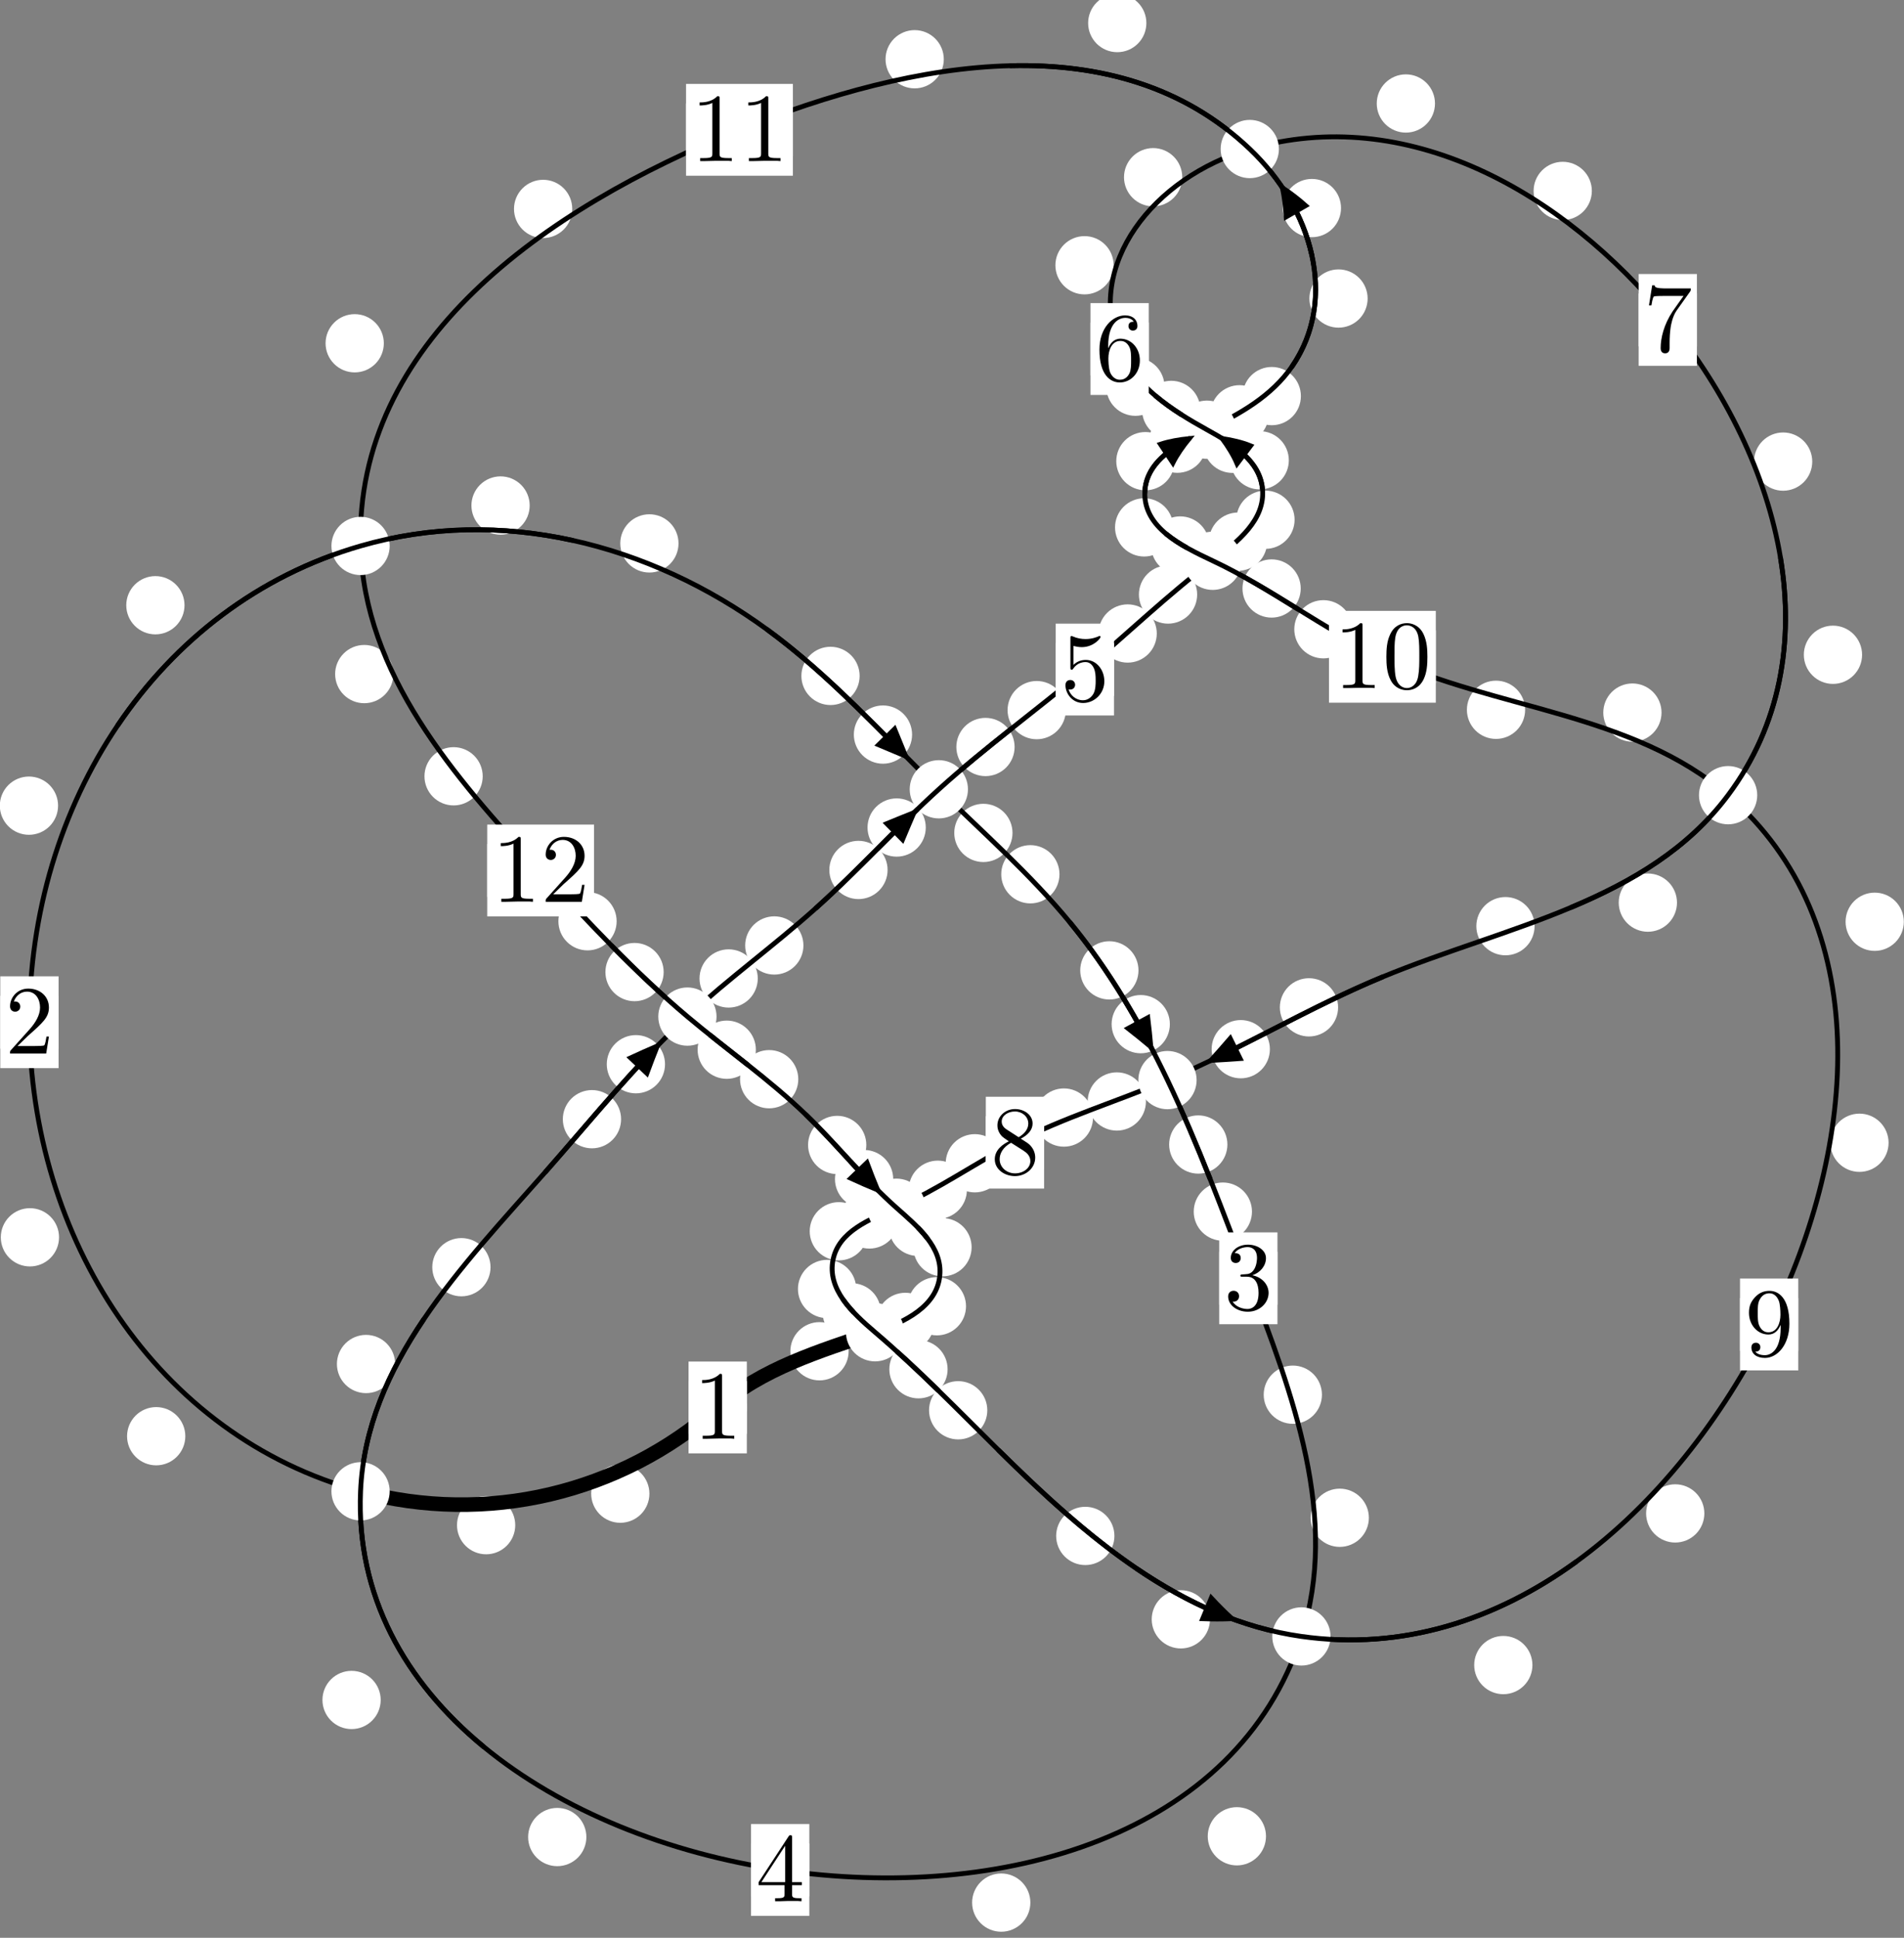 <?xml version="1.0"?>
<!-- Created by MetaPost 1.999 on 2021.07.05:2354 -->
<svg version="1.1" xmlns="http://www.w3.org/2000/svg" xmlns:xlink="http://www.w3.org/1999/xlink" width="195.388" height="198.806" viewBox="0 0 195.388 198.806">
<rect x="0" y="0" width="195.388" height="198.806" fill="#808080" stroke="none"/>
<!-- Original BoundingBox: -37.017593 -45.183533 158.370407 153.622162 -->
  <defs>
    <g transform="scale(0.01,0.01)" id="GLYPHcmr10_48">
      <path style="fill-rule: evenodd;" d="M460 -320C460 -400,455 -480,420 -554C374 -650,292 -666,250 -666C190 -666,117 -640,76 -547C44 -478,39 -400,39 -320C39 -245,43 -155,84 -79C127 2,200 22,249 22C303 22,379 1,423 -94C455 -163,460 -241,460 -320M249 -0C210 -0,151 -25,133 -121C122 -181,122 -273,122 -332C122 -396,122 -462,130 -516C149 -635,224 -644,249 -644C282 -644,348 -626,367 -527C377 -471,377 -395,377 -332C377 -257,377 -189,366 -125C351 -30,294 -0,249 -0"></path>
    </g>
    <g transform="scale(0.01,0.01)" id="GLYPHcmr10_49">
      <path style="fill-rule: evenodd;" d="M294 -640C294 -664,294 -666,271 -666C209 -602,121 -602,89 -602L89 -571C109 -571,168 -571,220 -597L220 -79C220 -43,217 -31,127 -31L95 -31L95 -0L257 -0L130 -3L217 -3L257 -3L297 -3L384 -3L419 -0L419 -31L387 -31C297 -31,294 -42,294 -79"></path>
    </g>
    <g transform="scale(0.01,0.01)" id="GLYPHcmr10_50">
      <path style="fill-rule: evenodd;" d="M127 -77L233 -180C389 -318,449 -372,449 -472C449 -586,359 -666,237 -666C124 -666,50 -574,50 -485C50 -429,100 -429,103 -429C120 -429,155 -441,155 -482C155 -508,137 -534,102 -534C94 -534,92 -534,89 -533C112 -598,166 -635,224 -635C315 -635,358 -554,358 -472C358 -392,308 -313,253 -251L61 -37C50 -26,50 -24,50 -0L421 -0L449 -174L424 -174C419 -144,412 -100,402 -85C395 -77,329 -77,307 -77"></path>
    </g>
    <g transform="scale(0.01,0.01)" id="GLYPHcmr10_51">
      <path style="fill-rule: evenodd;" d="M290 -352C372 -379,430 -449,430 -528C430 -610,342 -666,246 -666C145 -666,69 -606,69 -530C69 -497,91 -478,120 -478C151 -478,171 -500,171 -529C171 -579,124 -579,109 -579C140 -628,206 -641,242 -641C283 -641,338 -619,338 -529C338 -517,336 -459,310 -415C280 -367,246 -364,221 -363C213 -362,189 -360,182 -360C174 -359,167 -358,167 -348C167 -337,174 -337,191 -337L235 -337C317 -337,354 -269,354 -171C354 -35,285 -6,241 -6C198 -6,123 -23,88 -82C123 -77,154 -99,154 -137C154 -173,127 -193,98 -193C74 -193,42 -179,42 -135C42 -44,135 22,244 22C366 22,457 -69,457 -171C457 -253,394 -331,290 -352"></path>
    </g>
    <g transform="scale(0.01,0.01)" id="GLYPHcmr10_52">
      <path style="fill-rule: evenodd;" d="M294 -165L294 -78C294 -42,292 -31,218 -31L197 -31L197 -0L332 -0L238 -3L290 -3L332 -3L374 -3L427 -3L468 -0L468 -31L447 -31C373 -31,371 -42,371 -78L371 -165L471 -165L471 -196L371 -196L371 -651C371 -671,371 -677,355 -677C346 -677,343 -677,335 -665L28 -196L28 -165M300 -196L56 -196L300 -569"></path>
    </g>
    <g transform="scale(0.01,0.01)" id="GLYPHcmr10_53">
      <path style="fill-rule: evenodd;" d="M449 -201C449 -320,367 -420,259 -420C211 -420,168 -404,132 -369L132 -564C152 -558,185 -551,217 -551C340 -551,410 -642,410 -655C410 -661,407 -666,400 -666C399 -666,397 -666,392 -663C372 -654,323 -634,256 -634C216 -634,170 -641,123 -662C115 -665,113 -665,111 -665C101 -665,101 -657,101 -641L101 -345C101 -327,101 -319,115 -319C122 -319,124 -322,128 -328C139 -344,176 -398,257 -398C309 -398,334 -352,342 -334C358 -297,360 -258,360 -208C360 -173,360 -113,336 -71C312 -32,275 -6,229 -6C156 -6,99 -59,82 -118C85 -117,88 -116,99 -116C132 -116,149 -141,149 -165C149 -189,132 -214,99 -214C85 -214,50 -207,50 -161C50 -75,119 22,231 22C347 22,449 -74,449 -201"></path>
    </g>
    <g transform="scale(0.01,0.01)" id="GLYPHcmr10_54">
      <path style="fill-rule: evenodd;" d="M132 -328L132 -352C132 -605,256 -641,307 -641C331 -641,373 -635,395 -601C380 -601,340 -601,340 -556C340 -525,364 -510,386 -510C402 -510,432 -519,432 -558C432 -618,388 -666,305 -666C177 -666,42 -537,42 -316C42 -49,158 22,251 22C362 22,457 -72,457 -204C457 -331,368 -427,257 -427C189 -427,152 -376,132 -328M251 -6C188 -6,158 -66,152 -81C134 -128,134 -208,134 -226C134 -304,166 -404,256 -404C272 -404,318 -404,349 -342C367 -305,367 -254,367 -205C367 -157,367 -107,350 -71C320 -11,274 -6,251 -6"></path>
    </g>
    <g transform="scale(0.01,0.01)" id="GLYPHcmr10_55">
      <path style="fill-rule: evenodd;" d="M476 -609C485 -621,485 -623,485 -644L242 -644C120 -644,118 -657,114 -676L89 -676L56 -470L81 -470C84 -486,93 -549,106 -561C113 -567,191 -567,204 -567L411 -567C400 -551,321 -442,299 -409C209 -274,176 -135,176 -33C176 -23,176 22,222 22C268 22,268 -23,268 -33L268 -84C268 -139,271 -194,279 -248C283 -271,297 -357,341 -419"></path>
    </g>
    <g transform="scale(0.01,0.01)" id="GLYPHcmr10_56">
      <path style="fill-rule: evenodd;" d="M163 -457C117 -487,113 -521,113 -538C113 -599,178 -641,249 -641C322 -641,386 -589,386 -517C386 -460,347 -412,287 -377M309 -362C381 -399,430 -451,430 -517C430 -609,341 -666,250 -666C150 -666,69 -592,69 -499C69 -481,71 -436,113 -389C124 -377,161 -352,186 -335C128 -306,42 -250,42 -151C42 -45,144 22,249 22C362 22,457 -61,457 -168C457 -204,446 -249,408 -291C389 -312,373 -322,309 -362M209 -320L332 -242C360 -223,407 -193,407 -132C407 -58,332 -6,250 -6C164 -6,92 -68,92 -151C92 -209,124 -273,209 -320"></path>
    </g>
    <g transform="scale(0.01,0.01)" id="GLYPHcmr10_57">
      <path style="fill-rule: evenodd;" d="M367 -318L367 -286C367 -52,263 -6,205 -6C188 -6,134 -8,107 -42C151 -42,159 -71,159 -88C159 -119,135 -134,113 -134C97 -134,67 -125,67 -86C67 -19,121 22,206 22C335 22,457 -114,457 -329C457 -598,342 -666,253 -666C198 -666,149 -648,106 -603C65 -558,42 -516,42 -441C42 -316,130 -218,242 -218C303 -218,344 -260,367 -318M243 -241C227 -241,181 -241,150 -304C132 -341,132 -391,132 -440C132 -494,132 -541,153 -578C180 -628,218 -641,253 -641C299 -641,332 -607,349 -562C361 -530,365 -467,365 -421C365 -338,331 -241,243 -241"></path>
    </g>
  </defs>
  <path d="M66.643 153.242C66.643 152.449,66.328 151.689,65.768 151.128C65.207 150.568,64.447 150.253,63.655 150.253C62.862 150.253,62.102 150.568,61.541 151.128C60.981 151.689,60.666 152.449,60.666 153.242C60.666 154.034,60.981 154.794,61.541 155.355C62.102 155.915,62.862 156.23,63.655 156.23C64.447 156.23,65.207 155.915,65.768 155.355C66.328 154.794,66.643 154.034,66.643 153.242Z" style="fill: rgb(100%,100%,100%);stroke: none;"></path>
  <path d="M76.638 144.397C76.638 143.605,76.323 142.844,75.762 142.284C75.202 141.723,74.442 141.408,73.649 141.408C72.856 141.408,72.096 141.723,71.536 142.284C70.975 142.844,70.66 143.605,70.66 144.397C70.66 145.19,70.975 145.95,71.536 146.511C72.096 147.071,72.856 147.386,73.649 147.386C74.442 147.386,75.202 147.071,75.762 146.511C76.323 145.95,76.638 145.19,76.638 144.397Z" style="fill: rgb(100%,100%,100%);stroke: none;"></path>
  <path d="M19.017 147.347C19.017 146.554,18.702 145.794,18.141 145.233C17.581 144.673,16.821 144.358,16.028 144.358C15.235 144.358,14.475 144.673,13.915 145.233C13.354 145.794,13.039 146.554,13.039 147.347C13.039 148.139,13.354 148.899,13.915 149.46C14.475 150.02,15.235 150.335,16.028 150.335C16.821 150.335,17.581 150.02,18.141 149.46C18.702 148.899,19.017 148.139,19.017 147.347Z" style="fill: rgb(100%,100%,100%);stroke: none;"></path>
  <path d="M52.874 156.474C52.874 155.681,52.56 154.921,51.999 154.36C51.439 153.8,50.678 153.485,49.886 153.485C49.093 153.485,48.333 153.8,47.772 154.36C47.212 154.921,46.897 155.681,46.897 156.474C46.897 157.266,47.212 158.026,47.772 158.587C48.333 159.147,49.093 159.462,49.886 159.462C50.678 159.462,51.439 159.147,51.999 158.587C52.56 158.026,52.874 157.266,52.874 156.474Z" style="fill: rgb(100%,100%,100%);stroke: none;"></path>
  <path d="M5.96 82.656C5.96 81.864,5.645 81.104,5.084 80.543C4.524 79.983,3.764 79.668,2.971 79.668C2.178 79.668,1.418 79.983,0.858 80.543C0.297 81.104,-0.018 81.864,-0.018 82.656C-0.018 83.449,0.297 84.209,0.858 84.77C1.418 85.33,2.178 85.645,2.971 85.645C3.764 85.645,4.524 85.33,5.084 84.77C5.645 84.209,5.96 83.449,5.96 82.656Z" style="fill: rgb(100%,100%,100%);stroke: none;"></path>
  <path d="M6.059 126.941C6.059 126.148,5.744 125.388,5.184 124.828C4.623 124.267,3.863 123.952,3.071 123.952C2.278 123.952,1.518 124.267,0.957 124.828C0.397 125.388,0.082 126.148,0.082 126.941C0.082 127.734,0.397 128.494,0.957 129.054C1.518 129.615,2.278 129.93,3.071 129.93C3.863 129.93,4.623 129.615,5.184 129.054C5.744 128.494,6.059 127.734,6.059 126.941Z" style="fill: rgb(100%,100%,100%);stroke: none;"></path>
  <path d="M54.356 51.861C54.356 51.068,54.041 50.308,53.48 49.748C52.92 49.187,52.16 48.872,51.367 48.872C50.574 48.872,49.814 49.187,49.254 49.748C48.693 50.308,48.378 51.068,48.378 51.861C48.378 52.654,48.693 53.414,49.254 53.974C49.814 54.535,50.574 54.85,51.367 54.85C52.16 54.85,52.92 54.535,53.48 53.974C54.041 53.414,54.356 52.654,54.356 51.861Z" style="fill: rgb(100%,100%,100%);stroke: none;"></path>
  <path d="M18.935 62.094C18.935 61.301,18.62 60.541,18.059 59.981C17.499 59.42,16.739 59.105,15.946 59.105C15.153 59.105,14.393 59.42,13.833 59.981C13.272 60.541,12.957 61.301,12.957 62.094C12.957 62.887,13.272 63.647,13.833 64.207C14.393 64.768,15.153 65.083,15.946 65.083C16.739 65.083,17.499 64.768,18.059 64.207C18.62 63.647,18.935 62.887,18.935 62.094Z" style="fill: rgb(100%,100%,100%);stroke: none;"></path>
  <path d="M88.215 69.344C88.215 68.551,87.9 67.791,87.34 67.231C86.779 66.67,86.019 66.355,85.226 66.355C84.434 66.355,83.673 66.67,83.113 67.231C82.553 67.791,82.238 68.551,82.238 69.344C82.238 70.137,82.553 70.897,83.113 71.457C83.673 72.018,84.434 72.333,85.226 72.333C86.019 72.333,86.779 72.018,87.34 71.457C87.9 70.897,88.215 70.137,88.215 69.344Z" style="fill: rgb(100%,100%,100%);stroke: none;"></path>
  <path d="M69.629 55.75C69.629 54.957,69.315 54.197,68.754 53.637C68.194 53.076,67.433 52.761,66.641 52.761C65.848 52.761,65.088 53.076,64.527 53.637C63.967 54.197,63.652 54.957,63.652 55.75C63.652 56.543,63.967 57.303,64.527 57.863C65.088 58.424,65.848 58.739,66.641 58.739C67.433 58.739,68.194 58.424,68.754 57.863C69.315 57.303,69.629 56.543,69.629 55.75Z" style="fill: rgb(100%,100%,100%);stroke: none;"></path>
  <path d="M103.903 85.452C103.903 84.66,103.588 83.899,103.028 83.339C102.467 82.778,101.707 82.464,100.914 82.464C100.122 82.464,99.361 82.778,98.801 83.339C98.241 83.899,97.926 84.66,97.926 85.452C97.926 86.245,98.241 87.005,98.801 87.566C99.361 88.126,100.122 88.441,100.914 88.441C101.707 88.441,102.467 88.126,103.028 87.566C103.588 87.005,103.903 86.245,103.903 85.452Z" style="fill: rgb(100%,100%,100%);stroke: none;"></path>
  <path d="M93.598 75.363C93.598 74.571,93.283 73.81,92.723 73.25C92.162 72.689,91.402 72.375,90.609 72.375C89.817 72.375,89.057 72.689,88.496 73.25C87.936 73.81,87.621 74.571,87.621 75.363C87.621 76.156,87.936 76.916,88.496 77.477C89.057 78.037,89.817 78.352,90.609 78.352C91.402 78.352,92.162 78.037,92.723 77.477C93.283 76.916,93.598 76.156,93.598 75.363Z" style="fill: rgb(100%,100%,100%);stroke: none;"></path>
  <path d="M116.831 99.555C116.831 98.762,116.516 98.002,115.955 97.442C115.395 96.881,114.635 96.566,113.842 96.566C113.049 96.566,112.289 96.881,111.729 97.442C111.168 98.002,110.853 98.762,110.853 99.555C110.853 100.348,111.168 101.108,111.729 101.668C112.289 102.229,113.049 102.544,113.842 102.544C114.635 102.544,115.395 102.229,115.955 101.668C116.516 101.108,116.831 100.348,116.831 99.555Z" style="fill: rgb(100%,100%,100%);stroke: none;"></path>
  <path d="M108.724 89.695C108.724 88.902,108.41 88.142,107.849 87.582C107.289 87.021,106.528 86.706,105.736 86.706C104.943 86.706,104.183 87.021,103.622 87.582C103.062 88.142,102.747 88.902,102.747 89.695C102.747 90.488,103.062 91.248,103.622 91.808C104.183 92.369,104.943 92.684,105.736 92.684C106.528 92.684,107.289 92.369,107.849 91.808C108.41 91.248,108.724 90.488,108.724 89.695Z" style="fill: rgb(100%,100%,100%);stroke: none;"></path>
  <path d="M125.955 117.42C125.955 116.627,125.64 115.867,125.079 115.307C124.519 114.746,123.759 114.431,122.966 114.431C122.173 114.431,121.413 114.746,120.853 115.307C120.292 115.867,119.977 116.627,119.977 117.42C119.977 118.213,120.292 118.973,120.853 119.533C121.413 120.094,122.173 120.409,122.966 120.409C123.759 120.409,124.519 120.094,125.079 119.533C125.64 118.973,125.955 118.213,125.955 117.42Z" style="fill: rgb(100%,100%,100%);stroke: none;"></path>
  <path d="M120.051 105.072C120.051 104.28,119.736 103.519,119.176 102.959C118.616 102.399,117.855 102.084,117.063 102.084C116.27 102.084,115.51 102.399,114.949 102.959C114.389 103.519,114.074 104.28,114.074 105.072C114.074 105.865,114.389 106.625,114.949 107.186C115.51 107.746,116.27 108.061,117.063 108.061C117.855 108.061,118.616 107.746,119.176 107.186C119.736 106.625,120.051 105.865,120.051 105.072Z" style="fill: rgb(100%,100%,100%);stroke: none;"></path>
  <path d="M135.658 143.087C135.658 142.295,135.343 141.535,134.783 140.974C134.222 140.414,133.462 140.099,132.669 140.099C131.877 140.099,131.117 140.414,130.556 140.974C129.996 141.535,129.681 142.295,129.681 143.087C129.681 143.88,129.996 144.64,130.556 145.201C131.117 145.761,131.877 146.076,132.669 146.076C133.462 146.076,134.222 145.761,134.783 145.201C135.343 144.64,135.658 143.88,135.658 143.087Z" style="fill: rgb(100%,100%,100%);stroke: none;"></path>
  <path d="M128.477 124.305C128.477 123.512,128.162 122.752,127.602 122.191C127.041 121.631,126.281 121.316,125.489 121.316C124.696 121.316,123.936 121.631,123.375 122.191C122.815 122.752,122.5 123.512,122.5 124.305C122.5 125.097,122.815 125.857,123.375 126.418C123.936 126.978,124.696 127.293,125.489 127.293C126.281 127.293,127.041 126.978,127.602 126.418C128.162 125.857,128.477 125.097,128.477 124.305Z" style="fill: rgb(100%,100%,100%);stroke: none;"></path>
  <path d="M129.916 188.391C129.916 187.599,129.601 186.838,129.04 186.278C128.48 185.717,127.72 185.403,126.927 185.403C126.134 185.403,125.374 185.717,124.814 186.278C124.253 186.838,123.938 187.599,123.938 188.391C123.938 189.184,124.253 189.944,124.814 190.505C125.374 191.065,126.134 191.38,126.927 191.38C127.72 191.38,128.48 191.065,129.04 190.505C129.601 189.944,129.916 189.184,129.916 188.391Z" style="fill: rgb(100%,100%,100%);stroke: none;"></path>
  <path d="M140.473 155.715C140.473 154.922,140.158 154.162,139.597 153.601C139.037 153.041,138.277 152.726,137.484 152.726C136.691 152.726,135.931 153.041,135.371 153.601C134.81 154.162,134.495 154.922,134.495 155.715C134.495 156.507,134.81 157.268,135.371 157.828C135.931 158.388,136.691 158.703,137.484 158.703C138.277 158.703,139.037 158.388,139.597 157.828C140.158 157.268,140.473 156.507,140.473 155.715Z" style="fill: rgb(100%,100%,100%);stroke: none;"></path>
  <path d="M60.173 188.469C60.173 187.677,59.858 186.917,59.298 186.356C58.738 185.796,57.977 185.481,57.185 185.481C56.392 185.481,55.632 185.796,55.071 186.356C54.511 186.917,54.196 187.677,54.196 188.469C54.196 189.262,54.511 190.022,55.071 190.583C55.632 191.143,56.392 191.458,57.185 191.458C57.977 191.458,58.738 191.143,59.298 190.583C59.858 190.022,60.173 189.262,60.173 188.469Z" style="fill: rgb(100%,100%,100%);stroke: none;"></path>
  <path d="M105.735 195.195C105.735 194.402,105.42 193.642,104.86 193.081C104.299 192.521,103.539 192.206,102.746 192.206C101.954 192.206,101.193 192.521,100.633 193.081C100.073 193.642,99.758 194.402,99.758 195.195C99.758 195.987,100.073 196.748,100.633 197.308C101.193 197.869,101.954 198.184,102.746 198.184C103.539 198.184,104.299 197.869,104.86 197.308C105.42 196.748,105.735 195.987,105.735 195.195Z" style="fill: rgb(100%,100%,100%);stroke: none;"></path>
  <path d="M40.551 139.939C40.551 139.147,40.236 138.387,39.676 137.826C39.115 137.266,38.355 136.951,37.563 136.951C36.77 136.951,36.01 137.266,35.449 137.826C34.889 138.387,34.574 139.147,34.574 139.939C34.574 140.732,34.889 141.492,35.449 142.053C36.01 142.613,36.77 142.928,37.563 142.928C38.355 142.928,39.115 142.613,39.676 142.053C40.236 141.492,40.551 140.732,40.551 139.939Z" style="fill: rgb(100%,100%,100%);stroke: none;"></path>
  <path d="M39.067 174.406C39.067 173.613,38.752 172.853,38.191 172.292C37.631 171.732,36.871 171.417,36.078 171.417C35.285 171.417,34.525 171.732,33.965 172.292C33.404 172.853,33.089 173.613,33.089 174.406C33.089 175.198,33.404 175.959,33.965 176.519C34.525 177.08,35.285 177.394,36.078 177.394C36.871 177.394,37.631 177.08,38.191 176.519C38.752 175.959,39.067 175.198,39.067 174.406Z" style="fill: rgb(100%,100%,100%);stroke: none;"></path>
  <path d="M63.736 114.822C63.736 114.03,63.421 113.269,62.86 112.709C62.3 112.148,61.54 111.834,60.747 111.834C59.954 111.834,59.194 112.148,58.634 112.709C58.073 113.269,57.758 114.03,57.758 114.822C57.758 115.615,58.073 116.375,58.634 116.936C59.194 117.496,59.954 117.811,60.747 117.811C61.54 117.811,62.3 117.496,62.86 116.936C63.421 116.375,63.736 115.615,63.736 114.822Z" style="fill: rgb(100%,100%,100%);stroke: none;"></path>
  <path d="M50.337 130.006C50.337 129.214,50.022 128.454,49.462 127.893C48.901 127.333,48.141 127.018,47.349 127.018C46.556 127.018,45.796 127.333,45.235 127.893C44.675 128.454,44.36 129.214,44.36 130.006C44.36 130.799,44.675 131.559,45.235 132.12C45.796 132.68,46.556 132.995,47.349 132.995C48.141 132.995,48.901 132.68,49.462 132.12C50.022 131.559,50.337 130.799,50.337 130.006Z" style="fill: rgb(100%,100%,100%);stroke: none;"></path>
  <path d="M77.762 100.384C77.762 99.592,77.447 98.832,76.886 98.271C76.326 97.711,75.566 97.396,74.773 97.396C73.98 97.396,73.22 97.711,72.66 98.271C72.099 98.832,71.784 99.592,71.784 100.384C71.784 101.177,72.099 101.937,72.66 102.498C73.22 103.058,73.98 103.373,74.773 103.373C75.566 103.373,76.326 103.058,76.886 102.498C77.447 101.937,77.762 101.177,77.762 100.384Z" style="fill: rgb(100%,100%,100%);stroke: none;"></path>
  <path d="M68.244 109.183C68.244 108.39,67.929 107.63,67.369 107.069C66.808 106.509,66.048 106.194,65.255 106.194C64.463 106.194,63.702 106.509,63.142 107.069C62.581 107.63,62.267 108.39,62.267 109.183C62.267 109.975,62.581 110.736,63.142 111.296C63.702 111.856,64.463 112.171,65.255 112.171C66.048 112.171,66.808 111.856,67.369 111.296C67.929 110.736,68.244 109.975,68.244 109.183Z" style="fill: rgb(100%,100%,100%);stroke: none;"></path>
  <path d="M91.085 89.252C91.085 88.459,90.77 87.699,90.209 87.138C89.649 86.578,88.889 86.263,88.096 86.263C87.303 86.263,86.543 86.578,85.983 87.138C85.422 87.699,85.107 88.459,85.107 89.252C85.107 90.044,85.422 90.805,85.983 91.365C86.543 91.926,87.303 92.241,88.096 92.241C88.889 92.241,89.649 91.926,90.209 91.365C90.77 90.805,91.085 90.044,91.085 89.252Z" style="fill: rgb(100%,100%,100%);stroke: none;"></path>
  <path d="M82.447 96.999C82.447 96.206,82.132 95.446,81.571 94.885C81.011 94.325,80.251 94.01,79.458 94.01C78.665 94.01,77.905 94.325,77.345 94.885C76.784 95.446,76.469 96.206,76.469 96.999C76.469 97.791,76.784 98.552,77.345 99.112C77.905 99.673,78.665 99.987,79.458 99.987C80.251 99.987,81.011 99.673,81.571 99.112C82.132 98.552,82.447 97.791,82.447 96.999Z" style="fill: rgb(100%,100%,100%);stroke: none;"></path>
  <path d="M104.119 76.637C104.119 75.845,103.804 75.085,103.243 74.524C102.683 73.964,101.923 73.649,101.13 73.649C100.337 73.649,99.577 73.964,99.017 74.524C98.456 75.085,98.141 75.845,98.141 76.637C98.141 77.43,98.456 78.19,99.017 78.751C99.577 79.311,100.337 79.626,101.13 79.626C101.923 79.626,102.683 79.311,103.243 78.751C103.804 78.19,104.119 77.43,104.119 76.637Z" style="fill: rgb(100%,100%,100%);stroke: none;"></path>
  <path d="M95.003 84.899C95.003 84.106,94.688 83.346,94.128 82.786C93.568 82.225,92.807 81.91,92.015 81.91C91.222 81.91,90.462 82.225,89.901 82.786C89.341 83.346,89.026 84.106,89.026 84.899C89.026 85.692,89.341 86.452,89.901 87.012C90.462 87.573,91.222 87.888,92.015 87.888C92.807 87.888,93.568 87.573,94.128 87.012C94.688 86.452,95.003 85.692,95.003 84.899Z" style="fill: rgb(100%,100%,100%);stroke: none;"></path>
  <path d="M118.709 64.993C118.709 64.2,118.394 63.44,117.834 62.88C117.273 62.319,116.513 62.004,115.72 62.004C114.928 62.004,114.167 62.319,113.607 62.88C113.046 63.44,112.731 64.2,112.731 64.993C112.731 65.786,113.046 66.546,113.607 67.106C114.167 67.667,114.928 67.982,115.72 67.982C116.513 67.982,117.273 67.667,117.834 67.106C118.394 66.546,118.709 65.786,118.709 64.993Z" style="fill: rgb(100%,100%,100%);stroke: none;"></path>
  <path d="M109.374 72.854C109.374 72.062,109.06 71.301,108.499 70.741C107.939 70.181,107.178 69.866,106.386 69.866C105.593 69.866,104.833 70.181,104.272 70.741C103.712 71.301,103.397 72.062,103.397 72.854C103.397 73.647,103.712 74.407,104.272 74.968C104.833 75.528,105.593 75.843,106.386 75.843C107.178 75.843,107.939 75.528,108.499 74.968C109.06 74.407,109.374 73.647,109.374 72.854Z" style="fill: rgb(100%,100%,100%);stroke: none;"></path>
  <path d="M130.037 55.571C130.037 54.778,129.722 54.018,129.161 53.457C128.601 52.897,127.841 52.582,127.048 52.582C126.255 52.582,125.495 52.897,124.935 53.457C124.374 54.018,124.059 54.778,124.059 55.571C124.059 56.363,124.374 57.123,124.935 57.684C125.495 58.244,126.255 58.559,127.048 58.559C127.841 58.559,128.601 58.244,129.161 57.684C129.722 57.123,130.037 56.363,130.037 55.571Z" style="fill: rgb(100%,100%,100%);stroke: none;"></path>
  <path d="M122.852 60.995C122.852 60.203,122.538 59.443,121.977 58.882C121.417 58.322,120.656 58.007,119.864 58.007C119.071 58.007,118.311 58.322,117.75 58.882C117.19 59.443,116.875 60.203,116.875 60.995C116.875 61.788,117.19 62.548,117.75 63.109C118.311 63.669,119.071 63.984,119.864 63.984C120.656 63.984,121.417 63.669,121.977 63.109C122.538 62.548,122.852 61.788,122.852 60.995Z" style="fill: rgb(100%,100%,100%);stroke: none;"></path>
  <path d="M132.259 47.222C132.259 46.43,131.944 45.67,131.384 45.109C130.823 44.549,130.063 44.234,129.27 44.234C128.478 44.234,127.717 44.549,127.157 45.109C126.596 45.67,126.281 46.43,126.281 47.222C126.281 48.015,126.596 48.775,127.157 49.336C127.717 49.896,128.478 50.211,129.27 50.211C130.063 50.211,130.823 49.896,131.384 49.336C131.944 48.775,132.259 48.015,132.259 47.222Z" style="fill: rgb(100%,100%,100%);stroke: none;"></path>
  <path d="M132.85 53.322C132.85 52.53,132.535 51.77,131.974 51.209C131.414 50.649,130.653 50.334,129.861 50.334C129.068 50.334,128.308 50.649,127.747 51.209C127.187 51.77,126.872 52.53,126.872 53.322C126.872 54.115,127.187 54.875,127.747 55.436C128.308 55.996,129.068 56.311,129.861 56.311C130.653 56.311,131.414 55.996,131.974 55.436C132.535 54.875,132.85 54.115,132.85 53.322Z" style="fill: rgb(100%,100%,100%);stroke: none;"></path>
  <path d="M123.179 42.055C123.179 41.262,122.864 40.502,122.304 39.942C121.743 39.381,120.983 39.066,120.191 39.066C119.398 39.066,118.638 39.381,118.077 39.942C117.517 40.502,117.202 41.262,117.202 42.055C117.202 42.848,117.517 43.608,118.077 44.168C118.638 44.729,119.398 45.044,120.191 45.044C120.983 45.044,121.743 44.729,122.304 44.168C122.864 43.608,123.179 42.848,123.179 42.055Z" style="fill: rgb(100%,100%,100%);stroke: none;"></path>
  <path d="M129.459 45.531C129.459 44.738,129.144 43.978,128.584 43.417C128.023 42.857,127.263 42.542,126.471 42.542C125.678 42.542,124.918 42.857,124.357 43.417C123.797 43.978,123.482 44.738,123.482 45.531C123.482 46.323,123.797 47.084,124.357 47.644C124.918 48.205,125.678 48.519,126.471 48.519C127.263 48.519,128.023 48.205,128.584 47.644C129.144 47.084,129.459 46.323,129.459 45.531Z" style="fill: rgb(100%,100%,100%);stroke: none;"></path>
  <path d="M114.282 27.214C114.282 26.421,113.967 25.661,113.407 25.101C112.846 24.54,112.086 24.225,111.294 24.225C110.501 24.225,109.741 24.54,109.18 25.101C108.62 25.661,108.305 26.421,108.305 27.214C108.305 28.007,108.62 28.767,109.18 29.327C109.741 29.888,110.501 30.203,111.294 30.203C112.086 30.203,112.846 29.888,113.407 29.327C113.967 28.767,114.282 28.007,114.282 27.214Z" style="fill: rgb(100%,100%,100%);stroke: none;"></path>
  <path d="M119.503 39.674C119.503 38.881,119.188 38.121,118.627 37.56C118.067 37,117.307 36.685,116.514 36.685C115.721 36.685,114.961 37,114.401 37.56C113.84 38.121,113.525 38.881,113.525 39.674C113.525 40.466,113.84 41.227,114.401 41.787C114.961 42.348,115.721 42.663,116.514 42.663C117.307 42.663,118.067 42.348,118.627 41.787C119.188 41.227,119.503 40.466,119.503 39.674Z" style="fill: rgb(100%,100%,100%);stroke: none;"></path>
  <path d="M147.258 10.618C147.258 9.826,146.943 9.065,146.383 8.505C145.822 7.944,145.062 7.629,144.269 7.629C143.477 7.629,142.717 7.944,142.156 8.505C141.596 9.065,141.281 9.826,141.281 10.618C141.281 11.411,141.596 12.171,142.156 12.732C142.717 13.292,143.477 13.607,144.269 13.607C145.062 13.607,145.822 13.292,146.383 12.732C146.943 12.171,147.258 11.411,147.258 10.618Z" style="fill: rgb(100%,100%,100%);stroke: none;"></path>
  <path d="M121.323 18.181C121.323 17.389,121.008 16.628,120.447 16.068C119.887 15.507,119.127 15.192,118.334 15.192C117.541 15.192,116.781 15.507,116.221 16.068C115.66 16.628,115.345 17.389,115.345 18.181C115.345 18.974,115.66 19.734,116.221 20.295C116.781 20.855,117.541 21.17,118.334 21.17C119.127 21.17,119.887 20.855,120.447 20.295C121.008 19.734,121.323 18.974,121.323 18.181Z" style="fill: rgb(100%,100%,100%);stroke: none;"></path>
  <path d="M185.973 47.357C185.973 46.564,185.658 45.804,185.098 45.244C184.537 44.683,183.777 44.368,182.985 44.368C182.192 44.368,181.432 44.683,180.871 45.244C180.311 45.804,179.996 46.564,179.996 47.357C179.996 48.15,180.311 48.91,180.871 49.47C181.432 50.031,182.192 50.346,182.985 50.346C183.777 50.346,184.537 50.031,185.098 49.47C185.658 48.91,185.973 48.15,185.973 47.357Z" style="fill: rgb(100%,100%,100%);stroke: none;"></path>
  <path d="M163.355 19.587C163.355 18.794,163.04 18.034,162.48 17.474C161.919 16.913,161.159 16.598,160.367 16.598C159.574 16.598,158.814 16.913,158.253 17.474C157.693 18.034,157.378 18.794,157.378 19.587C157.378 20.38,157.693 21.14,158.253 21.7C158.814 22.261,159.574 22.576,160.367 22.576C161.159 22.576,161.919 22.261,162.48 21.7C163.04 21.14,163.355 20.38,163.355 19.587Z" style="fill: rgb(100%,100%,100%);stroke: none;"></path>
  <path d="M172.092 92.604C172.092 91.811,171.777 91.051,171.217 90.491C170.656 89.93,169.896 89.615,169.103 89.615C168.311 89.615,167.55 89.93,166.99 90.491C166.429 91.051,166.114 91.811,166.114 92.604C166.114 93.397,166.429 94.157,166.99 94.717C167.55 95.278,168.311 95.593,169.103 95.593C169.896 95.593,170.656 95.278,171.217 94.717C171.777 94.157,172.092 93.397,172.092 92.604Z" style="fill: rgb(100%,100%,100%);stroke: none;"></path>
  <path d="M191.087 67.176C191.087 66.383,190.772 65.623,190.211 65.063C189.651 64.502,188.891 64.187,188.098 64.187C187.305 64.187,186.545 64.502,185.985 65.063C185.424 65.623,185.109 66.383,185.109 67.176C185.109 67.969,185.424 68.729,185.985 69.289C186.545 69.85,187.305 70.165,188.098 70.165C188.891 70.165,189.651 69.85,190.211 69.289C190.772 68.729,191.087 67.969,191.087 67.176Z" style="fill: rgb(100%,100%,100%);stroke: none;"></path>
  <path d="M137.315 103.348C137.315 102.555,137 101.795,136.44 101.234C135.879 100.674,135.119 100.359,134.326 100.359C133.534 100.359,132.773 100.674,132.213 101.234C131.652 101.795,131.338 102.555,131.338 103.348C131.338 104.14,131.652 104.901,132.213 105.461C132.773 106.021,133.534 106.336,134.326 106.336C135.119 106.336,135.879 106.021,136.44 105.461C137 104.901,137.315 104.14,137.315 103.348Z" style="fill: rgb(100%,100%,100%);stroke: none;"></path>
  <path d="M157.478 95.019C157.478 94.227,157.164 93.467,156.603 92.906C156.043 92.346,155.282 92.031,154.49 92.031C153.697 92.031,152.937 92.346,152.376 92.906C151.816 93.467,151.501 94.227,151.501 95.019C151.501 95.812,151.816 96.572,152.376 97.133C152.937 97.693,153.697 98.008,154.49 98.008C155.282 98.008,156.043 97.693,156.603 97.133C157.164 96.572,157.478 95.812,157.478 95.019Z" style="fill: rgb(100%,100%,100%);stroke: none;"></path>
  <path d="M117.596 113.005C117.596 112.212,117.281 111.452,116.72 110.891C116.16 110.331,115.4 110.016,114.607 110.016C113.814 110.016,113.054 110.331,112.494 110.891C111.933 111.452,111.618 112.212,111.618 113.005C111.618 113.797,111.933 114.557,112.494 115.118C113.054 115.678,113.814 115.993,114.607 115.993C115.4 115.993,116.16 115.678,116.72 115.118C117.281 114.557,117.596 113.797,117.596 113.005Z" style="fill: rgb(100%,100%,100%);stroke: none;"></path>
  <path d="M130.316 107.64C130.316 106.848,130.001 106.087,129.44 105.527C128.88 104.966,128.12 104.652,127.327 104.652C126.534 104.652,125.774 104.966,125.214 105.527C124.653 106.087,124.338 106.848,124.338 107.64C124.338 108.433,124.653 109.193,125.214 109.754C125.774 110.314,126.534 110.629,127.327 110.629C128.12 110.629,128.88 110.314,129.44 109.754C130.001 109.193,130.316 108.433,130.316 107.64Z" style="fill: rgb(100%,100%,100%);stroke: none;"></path>
  <path d="M103.024 119.345C103.024 118.552,102.709 117.792,102.149 117.231C101.588 116.671,100.828 116.356,100.035 116.356C99.243 116.356,98.483 116.671,97.922 117.231C97.362 117.792,97.047 118.552,97.047 119.345C97.047 120.137,97.362 120.898,97.922 121.458C98.483 122.019,99.243 122.333,100.035 122.333C100.828 122.333,101.588 122.019,102.149 121.458C102.709 120.898,103.024 120.137,103.024 119.345Z" style="fill: rgb(100%,100%,100%);stroke: none;"></path>
  <path d="M112.166 114.653C112.166 113.861,111.851 113.101,111.29 112.54C110.73 111.98,109.97 111.665,109.177 111.665C108.384 111.665,107.624 111.98,107.064 112.54C106.503 113.101,106.188 113.861,106.188 114.653C106.188 115.446,106.503 116.206,107.064 116.767C107.624 117.327,108.384 117.642,109.177 117.642C109.97 117.642,110.73 117.327,111.29 116.767C111.851 116.206,112.166 115.446,112.166 114.653Z" style="fill: rgb(100%,100%,100%);stroke: none;"></path>
  <path d="M92.207 125.109C92.207 124.317,91.892 123.556,91.331 122.996C90.771 122.435,90.011 122.12,89.218 122.12C88.425 122.12,87.665 122.435,87.105 122.996C86.544 123.556,86.229 124.317,86.229 125.109C86.229 125.902,86.544 126.662,87.105 127.223C87.665 127.783,88.425 128.098,89.218 128.098C90.011 128.098,90.771 127.783,91.331 127.223C91.892 126.662,92.207 125.902,92.207 125.109Z" style="fill: rgb(100%,100%,100%);stroke: none;"></path>
  <path d="M99.226 122.061C99.226 121.268,98.911 120.508,98.351 119.947C97.79 119.387,97.03 119.072,96.237 119.072C95.445 119.072,94.685 119.387,94.124 119.947C93.564 120.508,93.249 121.268,93.249 122.061C93.249 122.853,93.564 123.614,94.124 124.174C94.685 124.735,95.445 125.049,96.237 125.049C97.03 125.049,97.79 124.735,98.351 124.174C98.911 123.614,99.226 122.853,99.226 122.061Z" style="fill: rgb(100%,100%,100%);stroke: none;"></path>
  <path d="M87.863 132.242C87.863 131.449,87.548 130.689,86.988 130.129C86.427 129.568,85.667 129.253,84.874 129.253C84.082 129.253,83.321 129.568,82.761 130.129C82.2 130.689,81.885 131.449,81.885 132.242C81.885 133.035,82.2 133.795,82.761 134.355C83.321 134.916,84.082 135.231,84.874 135.231C85.667 135.231,86.427 134.916,86.988 134.355C87.548 133.795,87.863 133.035,87.863 132.242Z" style="fill: rgb(100%,100%,100%);stroke: none;"></path>
  <path d="M89.07 126.32C89.07 125.528,88.756 124.768,88.195 124.207C87.635 123.647,86.874 123.332,86.082 123.332C85.289 123.332,84.529 123.647,83.968 124.207C83.408 124.768,83.093 125.528,83.093 126.32C83.093 127.113,83.408 127.873,83.968 128.434C84.529 128.994,85.289 129.309,86.082 129.309C86.874 129.309,87.635 128.994,88.195 128.434C88.756 127.873,89.07 127.113,89.07 126.32Z" style="fill: rgb(100%,100%,100%);stroke: none;"></path>
  <path d="M97.243 140.476C97.243 139.683,96.928 138.923,96.367 138.363C95.807 137.802,95.047 137.487,94.254 137.487C93.461 137.487,92.701 137.802,92.141 138.363C91.58 138.923,91.265 139.683,91.265 140.476C91.265 141.269,91.58 142.029,92.141 142.589C92.701 143.15,93.461 143.465,94.254 143.465C95.047 143.465,95.807 143.15,96.367 142.589C96.928 142.029,97.243 141.269,97.243 140.476Z" style="fill: rgb(100%,100%,100%);stroke: none;"></path>
  <path d="M90.392 134.638C90.392 133.845,90.078 133.085,89.517 132.524C88.957 131.964,88.196 131.649,87.404 131.649C86.611 131.649,85.851 131.964,85.29 132.524C84.73 133.085,84.415 133.845,84.415 134.638C84.415 135.43,84.73 136.191,85.29 136.751C85.851 137.311,86.611 137.626,87.404 137.626C88.196 137.626,88.957 137.311,89.517 136.751C90.078 136.191,90.392 135.43,90.392 134.638Z" style="fill: rgb(100%,100%,100%);stroke: none;"></path>
  <path d="M114.361 157.577C114.361 156.784,114.046 156.024,113.486 155.464C112.926 154.903,112.165 154.588,111.373 154.588C110.58 154.588,109.82 154.903,109.259 155.464C108.699 156.024,108.384 156.784,108.384 157.577C108.384 158.37,108.699 159.13,109.259 159.69C109.82 160.251,110.58 160.566,111.373 160.566C112.165 160.566,112.926 160.251,113.486 159.69C114.046 159.13,114.361 158.37,114.361 157.577Z" style="fill: rgb(100%,100%,100%);stroke: none;"></path>
  <path d="M101.317 144.686C101.317 143.893,101.002 143.133,100.441 142.573C99.881 142.012,99.121 141.697,98.328 141.697C97.535 141.697,96.775 142.012,96.215 142.573C95.654 143.133,95.339 143.893,95.339 144.686C95.339 145.479,95.654 146.239,96.215 146.799C96.775 147.36,97.535 147.675,98.328 147.675C99.121 147.675,99.881 147.36,100.441 146.799C101.002 146.239,101.317 145.479,101.317 144.686Z" style="fill: rgb(100%,100%,100%);stroke: none;"></path>
  <path d="M157.258 170.826C157.258 170.034,156.943 169.274,156.383 168.713C155.823 168.153,155.062 167.838,154.27 167.838C153.477 167.838,152.717 168.153,152.156 168.713C151.596 169.274,151.281 170.034,151.281 170.826C151.281 171.619,151.596 172.379,152.156 172.94C152.717 173.5,153.477 173.815,154.27 173.815C155.062 173.815,155.823 173.5,156.383 172.94C156.943 172.379,157.258 171.619,157.258 170.826Z" style="fill: rgb(100%,100%,100%);stroke: none;"></path>
  <path d="M124.166 166.133C124.166 165.34,123.852 164.58,123.291 164.02C122.731 163.459,121.97 163.144,121.178 163.144C120.385 163.144,119.625 163.459,119.064 164.02C118.504 164.58,118.189 165.34,118.189 166.133C118.189 166.926,118.504 167.686,119.064 168.246C119.625 168.807,120.385 169.122,121.178 169.122C121.97 169.122,122.731 168.807,123.291 168.246C123.852 167.686,124.166 166.926,124.166 166.133Z" style="fill: rgb(100%,100%,100%);stroke: none;"></path>
  <path d="M193.806 117.241C193.806 116.448,193.491 115.688,192.93 115.127C192.37 114.567,191.61 114.252,190.817 114.252C190.024 114.252,189.264 114.567,188.704 115.127C188.143 115.688,187.828 116.448,187.828 117.241C187.828 118.033,188.143 118.793,188.704 119.354C189.264 119.914,190.024 120.229,190.817 120.229C191.61 120.229,192.37 119.914,192.93 119.354C193.491 118.793,193.806 118.033,193.806 117.241Z" style="fill: rgb(100%,100%,100%);stroke: none;"></path>
  <path d="M174.9 155.268C174.9 154.475,174.585 153.715,174.025 153.154C173.464 152.594,172.704 152.279,171.912 152.279C171.119 152.279,170.359 152.594,169.798 153.154C169.238 153.715,168.923 154.475,168.923 155.268C168.923 156.06,169.238 156.82,169.798 157.381C170.359 157.941,171.119 158.256,171.912 158.256C172.704 158.256,173.464 157.941,174.025 157.381C174.585 156.82,174.9 156.06,174.9 155.268Z" style="fill: rgb(100%,100%,100%);stroke: none;"></path>
  <path d="M170.506 73.106C170.506 72.314,170.191 71.553,169.631 70.993C169.07 70.432,168.31 70.118,167.518 70.118C166.725 70.118,165.965 70.432,165.404 70.993C164.844 71.553,164.529 72.314,164.529 73.106C164.529 73.899,164.844 74.659,165.404 75.22C165.965 75.78,166.725 76.095,167.518 76.095C168.31 76.095,169.07 75.78,169.631 75.22C170.191 74.659,170.506 73.899,170.506 73.106Z" style="fill: rgb(100%,100%,100%);stroke: none;"></path>
  <path d="M195.37 94.567C195.37 93.774,195.055 93.014,194.495 92.453C193.935 91.893,193.174 91.578,192.382 91.578C191.589 91.578,190.829 91.893,190.268 92.453C189.708 93.014,189.393 93.774,189.393 94.567C189.393 95.359,189.708 96.119,190.268 96.68C190.829 97.24,191.589 97.555,192.382 97.555C193.174 97.555,193.935 97.24,194.495 96.68C195.055 96.119,195.37 95.359,195.37 94.567Z" style="fill: rgb(100%,100%,100%);stroke: none;"></path>
  <path d="M138.797 64.559C138.797 63.767,138.482 63.006,137.922 62.446C137.361 61.885,136.601 61.571,135.809 61.571C135.016 61.571,134.256 61.885,133.695 62.446C133.135 63.006,132.82 63.767,132.82 64.559C132.82 65.352,133.135 66.112,133.695 66.673C134.256 67.233,135.016 67.548,135.809 67.548C136.601 67.548,137.361 67.233,137.922 66.673C138.482 66.112,138.797 65.352,138.797 64.559Z" style="fill: rgb(100%,100%,100%);stroke: none;"></path>
  <path d="M156.509 72.82C156.509 72.028,156.194 71.268,155.634 70.707C155.073 70.147,154.313 69.832,153.52 69.832C152.728 69.832,151.967 70.147,151.407 70.707C150.847 71.268,150.532 72.028,150.532 72.82C150.532 73.613,150.847 74.373,151.407 74.934C151.967 75.494,152.728 75.809,153.52 75.809C154.313 75.809,155.073 75.494,155.634 74.934C156.194 74.373,156.509 73.613,156.509 72.82Z" style="fill: rgb(100%,100%,100%);stroke: none;"></path>
  <path d="M124.101 55.965C124.101 55.172,123.786 54.412,123.226 53.852C122.665 53.291,121.905 52.976,121.112 52.976C120.32 52.976,119.559 53.291,118.999 53.852C118.439 54.412,118.124 55.172,118.124 55.965C118.124 56.758,118.439 57.518,118.999 58.078C119.559 58.639,120.32 58.954,121.112 58.954C121.905 58.954,122.665 58.639,123.226 58.078C123.786 57.518,124.101 56.758,124.101 55.965Z" style="fill: rgb(100%,100%,100%);stroke: none;"></path>
  <path d="M133.48 60.375C133.48 59.583,133.165 58.823,132.605 58.262C132.044 57.702,131.284 57.387,130.491 57.387C129.699 57.387,128.939 57.702,128.378 58.262C127.818 58.823,127.503 59.583,127.503 60.375C127.503 61.168,127.818 61.928,128.378 62.489C128.939 63.049,129.699 63.364,130.491 63.364C131.284 63.364,132.044 63.049,132.605 62.489C133.165 61.928,133.48 61.168,133.48 60.375Z" style="fill: rgb(100%,100%,100%);stroke: none;"></path>
  <path d="M120.53 47.313C120.53 46.52,120.215 45.76,119.654 45.199C119.094 44.639,118.334 44.324,117.541 44.324C116.748 44.324,115.988 44.639,115.428 45.199C114.867 45.76,114.552 46.52,114.552 47.313C114.552 48.105,114.867 48.866,115.428 49.426C115.988 49.987,116.748 50.302,117.541 50.302C118.334 50.302,119.094 49.987,119.654 49.426C120.215 48.866,120.53 48.105,120.53 47.313Z" style="fill: rgb(100%,100%,100%);stroke: none;"></path>
  <path d="M120.401 54.107C120.401 53.314,120.086 52.554,119.526 51.994C118.965 51.433,118.205 51.118,117.412 51.118C116.62 51.118,115.86 51.433,115.299 51.994C114.739 52.554,114.424 53.314,114.424 54.107C114.424 54.9,114.739 55.66,115.299 56.22C115.86 56.781,116.62 57.096,117.412 57.096C118.205 57.096,118.965 56.781,119.526 56.22C120.086 55.66,120.401 54.9,120.401 54.107Z" style="fill: rgb(100%,100%,100%);stroke: none;"></path>
  <path d="M130.19 42.505C130.19 41.712,129.875 40.952,129.314 40.392C128.754 39.831,127.994 39.516,127.201 39.516C126.408 39.516,125.648 39.831,125.088 40.392C124.527 40.952,124.212 41.712,124.212 42.505C124.212 43.298,124.527 44.058,125.088 44.618C125.648 45.179,126.408 45.494,127.201 45.494C127.994 45.494,128.754 45.179,129.314 44.618C129.875 44.058,130.19 43.298,130.19 42.505Z" style="fill: rgb(100%,100%,100%);stroke: none;"></path>
  <path d="M123.806 45.521C123.806 44.728,123.491 43.968,122.931 43.408C122.37 42.847,121.61 42.532,120.817 42.532C120.025 42.532,119.265 42.847,118.704 43.408C118.144 43.968,117.829 44.728,117.829 45.521C117.829 46.314,118.144 47.074,118.704 47.634C119.265 48.195,120.025 48.51,120.817 48.51C121.61 48.51,122.37 48.195,122.931 47.634C123.491 47.074,123.806 46.314,123.806 45.521Z" style="fill: rgb(100%,100%,100%);stroke: none;"></path>
  <path d="M140.347 30.627C140.347 29.835,140.032 29.075,139.472 28.514C138.911 27.954,138.151 27.639,137.358 27.639C136.566 27.639,135.806 27.954,135.245 28.514C134.685 29.075,134.37 29.835,134.37 30.627C134.37 31.42,134.685 32.18,135.245 32.741C135.806 33.301,136.566 33.616,137.358 33.616C138.151 33.616,138.911 33.301,139.472 32.741C140.032 32.18,140.347 31.42,140.347 30.627Z" style="fill: rgb(100%,100%,100%);stroke: none;"></path>
  <path d="M133.498 40.637C133.498 39.845,133.183 39.084,132.622 38.524C132.062 37.964,131.301 37.649,130.509 37.649C129.716 37.649,128.956 37.964,128.395 38.524C127.835 39.084,127.52 39.845,127.52 40.637C127.52 41.43,127.835 42.19,128.395 42.751C128.956 43.311,129.716 43.626,130.509 43.626C131.301 43.626,132.062 43.311,132.622 42.751C133.183 42.19,133.498 41.43,133.498 40.637Z" style="fill: rgb(100%,100%,100%);stroke: none;"></path>
  <path d="M117.641 2.367C117.641 1.574,117.327 0.814,116.766 0.253C116.206 -0.307,115.445 -0.622,114.653 -0.622C113.86 -0.622,113.1 -0.307,112.539 0.253C111.979 0.814,111.664 1.574,111.664 2.367C111.664 3.159,111.979 3.919,112.539 4.48C113.1 5.04,113.86 5.355,114.653 5.355C115.445 5.355,116.206 5.04,116.766 4.48C117.327 3.919,117.641 3.159,117.641 2.367Z" style="fill: rgb(100%,100%,100%);stroke: none;"></path>
  <path d="M137.615 21.346C137.615 20.553,137.3 19.793,136.74 19.233C136.179 18.672,135.419 18.357,134.626 18.357C133.834 18.357,133.073 18.672,132.513 19.233C131.952 19.793,131.638 20.553,131.638 21.346C131.638 22.139,131.952 22.899,132.513 23.459C133.073 24.02,133.834 24.335,134.626 24.335C135.419 24.335,136.179 24.02,136.74 23.459C137.3 22.899,137.615 22.139,137.615 21.346Z" style="fill: rgb(100%,100%,100%);stroke: none;"></path>
  <path d="M58.724 21.434C58.724 20.641,58.409 19.881,57.848 19.32C57.288 18.76,56.528 18.445,55.735 18.445C54.942 18.445,54.182 18.76,53.622 19.32C53.061 19.881,52.746 20.641,52.746 21.434C52.746 22.226,53.061 22.986,53.622 23.547C54.182 24.107,54.942 24.422,55.735 24.422C56.528 24.422,57.288 24.107,57.848 23.547C58.409 22.986,58.724 22.226,58.724 21.434Z" style="fill: rgb(100%,100%,100%);stroke: none;"></path>
  <path d="M96.852 6.078C96.852 5.285,96.537 4.525,95.976 3.964C95.416 3.404,94.656 3.089,93.863 3.089C93.07 3.089,92.31 3.404,91.75 3.964C91.189 4.525,90.874 5.285,90.874 6.078C90.874 6.87,91.189 7.631,91.75 8.191C92.31 8.752,93.07 9.066,93.863 9.066C94.656 9.066,95.416 8.752,95.976 8.191C96.537 7.631,96.852 6.87,96.852 6.078Z" style="fill: rgb(100%,100%,100%);stroke: none;"></path>
  <path d="M40.369 69.157C40.369 68.364,40.054 67.604,39.493 67.044C38.933 66.483,38.173 66.168,37.38 66.168C36.587 66.168,35.827 66.483,35.267 67.044C34.706 67.604,34.391 68.364,34.391 69.157C34.391 69.95,34.706 70.71,35.267 71.27C35.827 71.831,36.587 72.146,37.38 72.146C38.173 72.146,38.933 71.831,39.493 71.27C40.054 70.71,40.369 69.95,40.369 69.157Z" style="fill: rgb(100%,100%,100%);stroke: none;"></path>
  <path d="M39.388 35.218C39.388 34.425,39.073 33.665,38.513 33.105C37.952 32.544,37.192 32.229,36.399 32.229C35.607 32.229,34.846 32.544,34.286 33.105C33.725 33.665,33.41 34.425,33.41 35.218C33.41 36.011,33.725 36.771,34.286 37.331C34.846 37.892,35.607 38.207,36.399 38.207C37.192 38.207,37.952 37.892,38.513 37.331C39.073 36.771,39.388 36.011,39.388 35.218Z" style="fill: rgb(100%,100%,100%);stroke: none;"></path>
  <path d="M63.28 94.515C63.28 93.722,62.965 92.962,62.404 92.401C61.844 91.841,61.084 91.526,60.291 91.526C59.498 91.526,58.738 91.841,58.178 92.401C57.617 92.962,57.302 93.722,57.302 94.515C57.302 95.307,57.617 96.068,58.178 96.628C58.738 97.189,59.498 97.503,60.291 97.503C61.084 97.503,61.844 97.189,62.404 96.628C62.965 96.068,63.28 95.307,63.28 94.515Z" style="fill: rgb(100%,100%,100%);stroke: none;"></path>
  <path d="M49.536 79.643C49.536 78.851,49.221 78.09,48.66 77.53C48.1 76.969,47.34 76.654,46.547 76.654C45.754 76.654,44.994 76.969,44.434 77.53C43.873 78.09,43.558 78.851,43.558 79.643C43.558 80.436,43.873 81.196,44.434 81.757C44.994 82.317,45.754 82.632,46.547 82.632C47.34 82.632,48.1 82.317,48.66 81.757C49.221 81.196,49.536 80.436,49.536 79.643Z" style="fill: rgb(100%,100%,100%);stroke: none;"></path>
  <path d="M77.567 107.694C77.567 106.902,77.252 106.141,76.692 105.581C76.132 105.02,75.371 104.705,74.579 104.705C73.786 104.705,73.026 105.02,72.465 105.581C71.905 106.141,71.59 106.902,71.59 107.694C71.59 108.487,71.905 109.247,72.465 109.808C73.026 110.368,73.786 110.683,74.579 110.683C75.371 110.683,76.132 110.368,76.692 109.808C77.252 109.247,77.567 108.487,77.567 107.694Z" style="fill: rgb(100%,100%,100%);stroke: none;"></path>
  <path d="M68.105 99.729C68.105 98.936,67.79 98.176,67.23 97.616C66.669 97.055,65.909 96.74,65.116 96.74C64.324 96.74,63.563 97.055,63.003 97.616C62.442 98.176,62.128 98.936,62.128 99.729C62.128 100.522,62.442 101.282,63.003 101.842C63.563 102.403,64.324 102.718,65.116 102.718C65.909 102.718,66.669 102.403,67.23 101.842C67.79 101.282,68.105 100.522,68.105 99.729Z" style="fill: rgb(100%,100%,100%);stroke: none;"></path>
  <path d="M88.901 117.466C88.901 116.673,88.586 115.913,88.026 115.353C87.465 114.792,86.705 114.477,85.913 114.477C85.12 114.477,84.36 114.792,83.799 115.353C83.239 115.913,82.924 116.673,82.924 117.466C82.924 118.259,83.239 119.019,83.799 119.579C84.36 120.14,85.12 120.455,85.913 120.455C86.705 120.455,87.465 120.14,88.026 119.579C88.586 119.019,88.901 118.259,88.901 117.466Z" style="fill: rgb(100%,100%,100%);stroke: none;"></path>
  <path d="M81.92 110.719C81.92 109.926,81.605 109.166,81.045 108.606C80.484 108.045,79.724 107.73,78.932 107.73C78.139 107.73,77.379 108.045,76.818 108.606C76.258 109.166,75.943 109.926,75.943 110.719C75.943 111.512,76.258 112.272,76.818 112.832C77.379 113.393,78.139 113.708,78.932 113.708C79.724 113.708,80.484 113.393,81.045 112.832C81.605 112.272,81.92 111.512,81.92 110.719Z" style="fill: rgb(100%,100%,100%);stroke: none;"></path>
  <path d="M97.19 125.866C97.19 125.074,96.875 124.314,96.315 123.753C95.754 123.193,94.994 122.878,94.202 122.878C93.409 122.878,92.649 123.193,92.088 123.753C91.528 124.314,91.213 125.074,91.213 125.866C91.213 126.659,91.528 127.419,92.088 127.98C92.649 128.54,93.409 128.855,94.202 128.855C94.994 128.855,95.754 128.54,96.315 127.98C96.875 127.419,97.19 126.659,97.19 125.866Z" style="fill: rgb(100%,100%,100%);stroke: none;"></path>
  <path d="M91.661 120.967C91.661 120.175,91.346 119.414,90.786 118.854C90.225 118.293,89.465 117.979,88.672 117.979C87.88 117.979,87.12 118.293,86.559 118.854C85.999 119.414,85.684 120.175,85.684 120.967C85.684 121.76,85.999 122.52,86.559 123.081C87.12 123.641,87.88 123.956,88.672 123.956C89.465 123.956,90.225 123.641,90.786 123.081C91.346 122.52,91.661 121.76,91.661 120.967Z" style="fill: rgb(100%,100%,100%);stroke: none;"></path>
  <path d="M99.132 134.013C99.132 133.22,98.817 132.46,98.256 131.9C97.696 131.339,96.936 131.024,96.143 131.024C95.35 131.024,94.59 131.339,94.03 131.9C93.469 132.46,93.154 133.22,93.154 134.013C93.154 134.806,93.469 135.566,94.03 136.126C94.59 136.687,95.35 137.002,96.143 137.002C96.936 137.002,97.696 136.687,98.256 136.126C98.817 135.566,99.132 134.806,99.132 134.013Z" style="fill: rgb(100%,100%,100%);stroke: none;"></path>
  <path d="M99.707 127.959C99.707 127.166,99.392 126.406,98.832 125.845C98.271 125.285,97.511 124.97,96.719 124.97C95.926 124.97,95.166 125.285,94.605 125.845C94.045 126.406,93.73 127.166,93.73 127.959C93.73 128.751,94.045 129.512,94.605 130.072C95.166 130.632,95.926 130.947,96.719 130.947C97.511 130.947,98.271 130.632,98.832 130.072C99.392 129.512,99.707 128.751,99.707 127.959Z" style="fill: rgb(100%,100%,100%);stroke: none;"></path>
  <path d="M87.086 138.63C87.086 137.837,86.771 137.077,86.21 136.517C85.65 135.956,84.89 135.641,84.097 135.641C83.304 135.641,82.544 135.956,81.984 136.517C81.423 137.077,81.108 137.837,81.108 138.63C81.108 139.423,81.423 140.183,81.984 140.743C82.544 141.304,83.304 141.619,84.097 141.619C84.89 141.619,85.65 141.304,86.21 140.743C86.771 140.183,87.086 139.423,87.086 138.63Z" style="fill: rgb(100%,100%,100%);stroke: none;"></path>
  <path d="M95.895 135.619C95.895 134.826,95.58 134.066,95.019 133.505C94.459 132.945,93.699 132.63,92.906 132.63C92.113 132.63,91.353 132.945,90.793 133.505C90.232 134.066,89.917 134.826,89.917 135.619C89.917 136.411,90.232 137.171,90.793 137.732C91.353 138.292,92.113 138.607,92.906 138.607C93.699 138.607,94.459 138.292,95.019 137.732C95.58 137.171,95.895 136.411,95.895 135.619Z" style="fill: rgb(100%,100%,100%);stroke: none;"></path>
  <path d="M73.649 144.397C63.655 153.242,49.886 156.474,37 153C16.028 147.347,3.071 126.941,3.021 104.875C2.971 82.656,15.946 62.094,37 56.012C51.367 51.861,66.641 55.75,78.745 64.604C85.226 69.344,90.609 75.363,96.343 80.976C100.914 85.452,105.736 89.695,109.801 94.639C113.842 99.555,117.063 105.072,119.807 110.812C122.966 117.42,125.489 124.305,128.104 131.145C132.669 143.087,137.484 155.715,133.551 167.888C126.927 188.391,102.746 195.195,80.061 191.846C57.185 188.469,36.078 174.406,37 153C37.563 139.939,47.349 130.006,55.986 120.218C60.747 114.822,65.255 109.183,70.542 104.296C74.773 100.384,79.458 96.999,83.748 93.152C88.096 89.252,92.015 84.899,96.343 80.976C101.13 76.637,106.386 72.854,111.327 68.693C115.72 64.993,119.864 60.995,124.448 57.534C127.048 55.571,129.861 53.322,129.553 50.148C129.27 47.222,126.471 45.531,123.858 44.085C120.191 42.055,116.514 39.674,114.894 35.808C111.294 27.214,118.334 18.181,128.252 15.289C144.269 10.618,160.367 19.587,171.146 32.822C182.985 47.357,188.098 67.176,177.337 81.581C169.103 92.604,154.49 95.019,141.87 100.232C134.326 103.348,127.327 107.64,119.807 110.812C114.607 113.005,109.177 114.653,104.154 117.231C100.035 119.345,96.237 122.061,91.989 123.906C89.218 125.109,86.082 126.32,85.487 129.238C84.874 132.242,87.404 134.638,89.8 136.68C94.254 140.476,98.328 144.686,102.489 148.798C111.373 157.577,121.178 166.133,133.551 167.888C154.27 170.826,171.912 155.268,181.548 135.884C190.817 117.241,192.382 94.567,177.337 81.581C167.518 73.106,153.52 72.82,141.861 67.382C135.809 64.559,130.491 60.375,124.448 57.534C121.112 55.965,117.412 54.107,117.479 50.565C117.541 47.313,120.817 45.521,123.858 44.085C127.201 42.505,130.509 40.637,132.6 37.581C137.358 30.627,134.626 21.346,128.252 15.289C114.653 2.367,93.863 6.078,75.883 13.319C55.735 21.434,36.399 35.218,37 56.012C37.38 69.157,46.547 79.643,55.479 89.308C60.291 94.515,65.116 99.729,70.542 104.296C74.579 107.694,78.932 110.719,82.727 114.387C85.913 117.466,88.672 120.967,91.989 123.906C94.202 125.866,96.719 127.959,96.442 130.865C96.143 134.013,92.906 135.619,89.8 136.68C84.097 138.63,78.174 140.392,73.649 144.397" style="stroke:rgb(0%,0%,0%); stroke-width: 0.498;stroke-linecap: round;stroke-linejoin: round;stroke-miterlimit: 10;fill: none;"></path>
  <path d="M73.649 144.397C63.655 153.242,49.886 156.474,37 153" style="stroke:rgb(0%,0%,0%); stroke-width: 1.494;stroke-linecap: round;stroke-linejoin: round;stroke-miterlimit: 10;fill: none;"></path>
  <path d="M89.8 136.68C84.097 138.63,78.174 140.392,73.649 144.397" style="stroke:rgb(0%,0%,0%); stroke-width: 1.494;stroke-linecap: round;stroke-linejoin: round;stroke-miterlimit: 10;fill: none;"></path>
  <path d="M39.989 153C39.989 152.207,39.674 151.447,39.113 150.887C38.553 150.326,37.793 150.011,37 150.011C36.207 150.011,35.447 150.326,34.887 150.887C34.326 151.447,34.011 152.207,34.011 153C34.011 153.793,34.326 154.553,34.887 155.113C35.447 155.674,36.207 155.989,37 155.989C37.793 155.989,38.553 155.674,39.113 155.113C39.674 154.553,39.989 153.793,39.989 153Z" style="fill: rgb(100%,100%,100%);stroke: none;"></path>
  <path d="M49.606 179.184C41.585 172.57,36.539 163.703,37 153C37.281 146.47,39.868 140.721,43.465 135.382" style="stroke:rgb(0%,0%,0%); stroke-width: 0.498;stroke-linecap: round;stroke-linejoin: round;stroke-miterlimit: 10;fill: none;"></path>
  <path d="M99.331 80.976C99.331 80.184,99.016 79.424,98.456 78.863C97.895 78.303,97.135 77.988,96.343 77.988C95.55 77.988,94.79 78.303,94.229 78.863C93.669 79.424,93.354 80.184,93.354 80.976C93.354 81.769,93.669 82.529,94.229 83.09C94.79 83.65,95.55 83.965,96.343 83.965C97.135 83.965,97.895 83.65,98.456 83.09C99.016 82.529,99.331 81.769,99.331 80.976Z" style="fill: rgb(100%,100%,100%);stroke: none;"></path>
  <path d="M90.053 87.072C92.117 85.006,94.179 82.938,96.343 80.976C98.736 78.807,101.247 76.776,103.777 74.768" style="stroke:rgb(0%,0%,0%); stroke-width: 0.498;stroke-linecap: round;stroke-linejoin: round;stroke-miterlimit: 10;fill: none;"></path>
  <path d="M136.54 167.888C136.54 167.095,136.225 166.335,135.665 165.775C135.104 165.214,134.344 164.899,133.551 164.899C132.759 164.899,131.998 165.214,131.438 165.775C130.877 166.335,130.562 167.095,130.562 167.888C130.562 168.681,130.877 169.441,131.438 170.001C131.998 170.562,132.759 170.877,133.551 170.877C134.344 170.877,135.104 170.562,135.665 170.001C136.225 169.441,136.54 168.681,136.54 167.888Z" style="fill: rgb(100%,100%,100%);stroke: none;"></path>
  <path d="M116.711 160.977C121.82 164.433,127.364 167.01,133.551 167.888C143.91 169.357,153.501 166.202,161.705 160.257" style="stroke:rgb(0%,0%,0%); stroke-width: 0.498;stroke-linecap: round;stroke-linejoin: round;stroke-miterlimit: 10;fill: none;"></path>
  <path d="M73.53 104.296C73.53 103.503,73.215 102.743,72.655 102.183C72.094 101.622,71.334 101.307,70.542 101.307C69.749 101.307,68.989 101.622,68.428 102.183C67.868 102.743,67.553 103.503,67.553 104.296C67.553 105.089,67.868 105.849,68.428 106.409C68.989 106.97,69.749 107.285,70.542 107.285C71.334 107.285,72.094 106.97,72.655 106.409C73.215 105.849,73.53 105.089,73.53 104.296Z" style="fill: rgb(100%,100%,100%);stroke: none;"></path>
  <path d="M62.78 97.042C65.266 99.567,67.829 102.012,70.542 104.296C72.56 105.995,74.658 107.601,76.725 109.24" style="stroke:rgb(0%,0%,0%); stroke-width: 0.498;stroke-linecap: round;stroke-linejoin: round;stroke-miterlimit: 10;fill: none;"></path>
  <path d="M127.437 57.534C127.437 56.741,127.122 55.981,126.561 55.42C126.001 54.86,125.241 54.545,124.448 54.545C123.655 54.545,122.895 54.86,122.335 55.42C121.774 55.981,121.459 56.741,121.459 57.534C121.459 58.326,121.774 59.087,122.335 59.647C122.895 60.207,123.655 60.522,124.448 60.522C125.241 60.522,126.001 60.207,126.561 59.647C127.122 59.087,127.437 58.326,127.437 57.534Z" style="fill: rgb(100%,100%,100%);stroke: none;"></path>
  <path d="M133.151 62.465C130.31 60.711,127.47 58.955,124.448 57.534C122.78 56.749,121.021 55.893,119.688 54.789" style="stroke:rgb(0%,0%,0%); stroke-width: 0.498;stroke-linecap: round;stroke-linejoin: round;stroke-miterlimit: 10;fill: none;"></path>
  <path d="M131.241 15.289C131.241 14.496,130.926 13.736,130.365 13.176C129.805 12.615,129.045 12.3,128.252 12.3C127.459 12.3,126.699 12.615,126.139 13.176C125.578 13.736,125.263 14.496,125.263 15.289C125.263 16.082,125.578 16.842,126.139 17.402C126.699 17.963,127.459 18.278,128.252 18.278C129.045 18.278,129.805 17.963,130.365 17.402C130.926 16.842,131.241 16.082,131.241 15.289Z" style="fill: rgb(100%,100%,100%);stroke: none;"></path>
  <path d="M134.601 26.099C133.716 22.152,131.439 18.318,128.252 15.289C121.452 8.828,112.855 6.525,103.71 6.743" style="stroke:rgb(0%,0%,0%); stroke-width: 0.498;stroke-linecap: round;stroke-linejoin: round;stroke-miterlimit: 10;fill: none;"></path>
  <path d="M122.796 110.812C122.796 110.019,122.481 109.259,121.92 108.698C121.36 108.138,120.599 107.823,119.807 107.823C119.014 107.823,118.254 108.138,117.693 108.698C117.133 109.259,116.818 110.019,116.818 110.812C116.818 111.604,117.133 112.365,117.693 112.925C118.254 113.486,119.014 113.8,119.807 113.8C120.599 113.8,121.36 113.486,121.92 112.925C122.481 112.365,122.796 111.604,122.796 110.812Z" style="fill: rgb(100%,100%,100%);stroke: none;"></path>
  <path d="M115.29 102.417C116.944 105.128,118.435 107.942,119.807 110.812C121.386 114.116,122.807 117.489,124.159 120.891" style="stroke:rgb(0%,0%,0%); stroke-width: 0.498;stroke-linecap: round;stroke-linejoin: round;stroke-miterlimit: 10;fill: none;"></path>
  <path d="M92.789 136.68C92.789 135.888,92.474 135.127,91.914 134.567C91.353 134.006,90.593 133.692,89.8 133.692C89.008 133.692,88.248 134.006,87.687 134.567C87.127 135.127,86.812 135.888,86.812 136.68C86.812 137.473,87.127 138.233,87.687 138.794C88.248 139.354,89.008 139.669,89.8 139.669C90.593 139.669,91.353 139.354,91.914 138.794C92.474 138.233,92.789 137.473,92.789 136.68Z" style="fill: rgb(100%,100%,100%);stroke: none;"></path>
  <path d="M86.515 133.32C87.371 134.549,88.602 135.659,89.8 136.68C92.027 138.578,94.159 140.58,96.255 142.621" style="stroke:rgb(0%,0%,0%); stroke-width: 0.498;stroke-linecap: round;stroke-linejoin: round;stroke-miterlimit: 10;fill: none;"></path>
  <path d="M180.326 81.581C180.326 80.789,180.011 80.029,179.45 79.468C178.89 78.908,178.13 78.593,177.337 78.593C176.544 78.593,175.784 78.908,175.224 79.468C174.663 80.029,174.348 80.789,174.348 81.581C174.348 82.374,174.663 83.134,175.224 83.695C175.784 84.255,176.544 84.57,177.337 84.57C178.13 84.57,178.89 84.255,179.45 83.695C180.011 83.134,180.326 82.374,180.326 81.581Z" style="fill: rgb(100%,100%,100%);stroke: none;"></path>
  <path d="M182.716 57.25C184.129 65.823,182.718 74.379,177.337 81.581C173.22 87.093,167.508 90.452,161.248 93.085" style="stroke:rgb(0%,0%,0%); stroke-width: 0.498;stroke-linecap: round;stroke-linejoin: round;stroke-miterlimit: 10;fill: none;"></path>
  <path d="M126.846 44.085C126.846 43.292,126.532 42.532,125.971 41.971C125.411 41.411,124.65 41.096,123.858 41.096C123.065 41.096,122.305 41.411,121.744 41.971C121.184 42.532,120.869 43.292,120.869 44.085C120.869 44.877,121.184 45.637,121.744 46.198C122.305 46.758,123.065 47.073,123.858 47.073C124.65 47.073,125.411 46.758,125.971 46.198C126.532 45.637,126.846 44.877,126.846 44.085Z" style="fill: rgb(100%,100%,100%);stroke: none;"></path>
  <path d="M127.579 46.562C126.517 45.592,125.164 44.808,123.858 44.085C122.024 43.07,120.188 41.967,118.608 40.635" style="stroke:rgb(0%,0%,0%); stroke-width: 0.498;stroke-linecap: round;stroke-linejoin: round;stroke-miterlimit: 10;fill: none;"></path>
  <path d="M39.989 56.012C39.989 55.219,39.674 54.459,39.113 53.898C38.553 53.338,37.793 53.023,37 53.023C36.207 53.023,35.447 53.338,34.887 53.898C34.326 54.459,34.011 55.219,34.011 56.012C34.011 56.804,34.326 57.564,34.887 58.125C35.447 58.685,36.207 59,37 59C37.793 59,38.553 58.685,39.113 58.125C39.674 57.564,39.989 56.804,39.989 56.012Z" style="fill: rgb(100%,100%,100%);stroke: none;"></path>
  <path d="M12.097 74.392C17.966 65.714,26.473 59.053,37 56.012C44.183 53.936,51.594 53.871,58.721 55.431" style="stroke:rgb(0%,0%,0%); stroke-width: 0.498;stroke-linecap: round;stroke-linejoin: round;stroke-miterlimit: 10;fill: none;"></path>
  <path d="M94.978 123.906C94.978 123.113,94.663 122.353,94.102 121.793C93.542 121.232,92.782 120.917,91.989 120.917C91.196 120.917,90.436 121.232,89.876 121.793C89.315 122.353,89 123.113,89 123.906C89 124.699,89.315 125.459,89.876 126.019C90.436 126.58,91.196 126.895,91.989 126.895C92.782 126.895,93.542 126.58,94.102 126.019C94.663 125.459,94.978 124.699,94.978 123.906Z" style="fill: rgb(100%,100%,100%);stroke: none;"></path>
  <path d="M87.309 119.199C88.812 120.827,90.331 122.437,91.989 123.906C93.095 124.886,94.278 125.899,95.149 127.031" style="stroke:rgb(0%,0%,0%); stroke-width: 0.498;stroke-linecap: round;stroke-linejoin: round;stroke-miterlimit: 10;fill: none;"></path>
  <path d="M78.745 64.604C83.93 68.396,88.412 73.007,92.933 77.573" style="stroke:rgb(0%,0%,0%); stroke-width: 0.498;stroke-linecap: round;stroke-linejoin: round;stroke-miterlimit: 10;fill: none;"></path>
  <path d="M90.167 76.411C91.09 76.797,92.011 77.186,92.933 77.573C92.555 76.648,92.178 75.721,91.799 74.796Z" style="stroke:rgb(0%,0%,0%); stroke-width: 0.498;fill: rgb(0%,0%,0%);"></path>
  <path d="M109.801 94.639C113.034 98.572,115.742 102.89,118.1 107.398" style="stroke:rgb(0%,0%,0%); stroke-width: 0.498;stroke-linecap: round;stroke-linejoin: round;stroke-miterlimit: 10;fill: none;"></path>
  <path d="M115.768 105.511C116.555 106.127,117.333 106.756,118.1 107.398C118.011 106.401,117.907 105.407,117.785 104.415Z" style="stroke:rgb(0%,0%,0%); stroke-width: 0.498;fill: rgb(0%,0%,0%);"></path>
  <path d="M55.986 120.218C59.795 115.901,63.442 111.429,67.455 107.31" style="stroke:rgb(0%,0%,0%); stroke-width: 0.498;stroke-linecap: round;stroke-linejoin: round;stroke-miterlimit: 10;fill: none;"></path>
  <path d="M66.382 110.112C66.728 109.173,67.084 108.239,67.455 107.31C66.536 107.705,65.624 108.114,64.715 108.533Z" style="stroke:rgb(0%,0%,0%); stroke-width: 0.498;fill: rgb(0%,0%,0%);"></path>
  <path d="M83.748 93.152C87.226 90.032,90.43 86.622,93.788 83.374" style="stroke:rgb(0%,0%,0%); stroke-width: 0.498;stroke-linecap: round;stroke-linejoin: round;stroke-miterlimit: 10;fill: none;"></path>
  <path d="M92.617 86.136C93.002 85.213,93.39 84.292,93.788 83.374C92.858 83.741,91.932 84.118,91.007 84.499Z" style="stroke:rgb(0%,0%,0%); stroke-width: 0.498;fill: rgb(0%,0%,0%);"></path>
  <path d="M129.553 50.148C129.327 47.808,127.49 46.257,125.426 44.99" style="stroke:rgb(0%,0%,0%); stroke-width: 0.498;stroke-linecap: round;stroke-linejoin: round;stroke-miterlimit: 10;fill: none;"></path>
  <path d="M128.331 45.738C127.436 45.375,126.44 45.151,125.426 44.99C126.029 45.821,126.575 46.684,126.951 47.573Z" style="stroke:rgb(0%,0%,0%); stroke-width: 0.498;fill: rgb(0%,0%,0%);"></path>
  <path d="M141.87 100.232C135.835 102.725,130.148 105.97,124.265 108.793" style="stroke:rgb(0%,0%,0%); stroke-width: 0.498;stroke-linecap: round;stroke-linejoin: round;stroke-miterlimit: 10;fill: none;"></path>
  <path d="M126.246 106.54C125.592 107.296,124.932 108.048,124.265 108.793C125.263 108.738,126.261 108.673,127.259 108.601Z" style="stroke:rgb(0%,0%,0%); stroke-width: 0.498;fill: rgb(0%,0%,0%);"></path>
  <path d="M102.489 148.798C109.596 155.821,117.293 162.702,126.422 166.071" style="stroke:rgb(0%,0%,0%); stroke-width: 0.498;stroke-linecap: round;stroke-linejoin: round;stroke-miterlimit: 10;fill: none;"></path>
  <path d="M123.422 166.072C124.422 166.11,125.422 166.111,126.422 166.071C125.688 165.392,124.981 164.684,124.3 163.951Z" style="stroke:rgb(0%,0%,0%); stroke-width: 0.498;fill: rgb(0%,0%,0%);"></path>
  <path d="M117.479 50.565C117.529 47.963,119.635 46.296,122.033 44.998" style="stroke:rgb(0%,0%,0%); stroke-width: 0.498;stroke-linecap: round;stroke-linejoin: round;stroke-miterlimit: 10;fill: none;"></path>
  <path d="M120.36 47.488C120.793 46.631,121.383 45.798,122.033 44.998C121.008 45.104,120.001 45.276,119.089 45.576Z" style="stroke:rgb(0%,0%,0%); stroke-width: 0.498;fill: rgb(0%,0%,0%);"></path>
  <path d="M132.6 37.581C136.407 32.018,135.42 24.965,131.609 19.266" style="stroke:rgb(0%,0%,0%); stroke-width: 0.498;stroke-linecap: round;stroke-linejoin: round;stroke-miterlimit: 10;fill: none;"></path>
  <path d="M133.985 21.096C133.245 20.439,132.449 19.827,131.609 19.266C131.806 20.257,131.936 21.253,131.995 22.241Z" style="stroke:rgb(0%,0%,0%); stroke-width: 0.498;fill: rgb(0%,0%,0%);"></path>
  <path d="M82.727 114.387C85.276 116.85,87.551 119.584,90.058 122.083" style="stroke:rgb(0%,0%,0%); stroke-width: 0.498;stroke-linecap: round;stroke-linejoin: round;stroke-miterlimit: 10;fill: none;"></path>
  <path d="M87.309 120.881C88.22 121.296,89.134 121.702,90.058 122.083C89.674 121.16,89.314 120.227,88.964 119.29Z" style="stroke:rgb(0%,0%,0%); stroke-width: 0.498;fill: rgb(0%,0%,0%);"></path>
  <path d="M70.658 147.107L76.64 147.107L76.64 139.687L70.658 139.687Z" style="fill: rgb(100%,100%,100%);stroke: none;"></path>
  <path d="M70.658 149.107L76.64 149.107L76.64 141.687L70.658 141.687Z" style="fill: rgb(100%,100%,100%);stroke: none;"></path>
  <g transform="translate(71.158 147.607)" style="fill: rgb(0%,0%,0%);">
    <use xlink:href="#GLYPHcmr10_49"></use>
  </g>
  <path d="M0.03 107.585L6.012 107.585L6.012 100.165L0.03 100.165Z" style="fill: rgb(100%,100%,100%);stroke: none;"></path>
  <path d="M0.03 109.585L6.012 109.585L6.012 102.165L0.03 102.165Z" style="fill: rgb(100%,100%,100%);stroke: none;"></path>
  <g transform="translate(0.53 108.085)" style="fill: rgb(0%,0%,0%);">
    <use xlink:href="#GLYPHcmr10_50"></use>
  </g>
  <path d="M125.113 133.855L131.094 133.855L131.094 126.435L125.113 126.435Z" style="fill: rgb(100%,100%,100%);stroke: none;"></path>
  <path d="M125.113 135.855L131.094 135.855L131.094 128.435L125.113 128.435Z" style="fill: rgb(100%,100%,100%);stroke: none;"></path>
  <g transform="translate(125.613 134.355)" style="fill: rgb(0%,0%,0%);">
    <use xlink:href="#GLYPHcmr10_51"></use>
  </g>
  <path d="M77.071 194.556L83.052 194.556L83.052 187.136L77.071 187.136Z" style="fill: rgb(100%,100%,100%);stroke: none;"></path>
  <path d="M77.071 196.556L83.052 196.556L83.052 189.136L77.071 189.136Z" style="fill: rgb(100%,100%,100%);stroke: none;"></path>
  <g transform="translate(77.571 195.056)" style="fill: rgb(0%,0%,0%);">
    <use xlink:href="#GLYPHcmr10_52"></use>
  </g>
  <path d="M108.337 71.403L114.318 71.403L114.318 63.983L108.337 63.983Z" style="fill: rgb(100%,100%,100%);stroke: none;"></path>
  <path d="M108.337 73.403L114.318 73.403L114.318 65.983L108.337 65.983Z" style="fill: rgb(100%,100%,100%);stroke: none;"></path>
  <g transform="translate(108.837 71.903)" style="fill: rgb(0%,0%,0%);">
    <use xlink:href="#GLYPHcmr10_53"></use>
  </g>
  <path d="M111.903 38.518L117.885 38.518L117.885 31.097L111.903 31.097Z" style="fill: rgb(100%,100%,100%);stroke: none;"></path>
  <path d="M111.903 40.518L117.885 40.518L117.885 33.097L111.903 33.097Z" style="fill: rgb(100%,100%,100%);stroke: none;"></path>
  <g transform="translate(112.403 39.018)" style="fill: rgb(0%,0%,0%);">
    <use xlink:href="#GLYPHcmr10_54"></use>
  </g>
  <path d="M168.156 35.532L174.137 35.532L174.137 28.112L168.156 28.112Z" style="fill: rgb(100%,100%,100%);stroke: none;"></path>
  <path d="M168.156 37.532L174.137 37.532L174.137 30.112L168.156 30.112Z" style="fill: rgb(100%,100%,100%);stroke: none;"></path>
  <g transform="translate(168.656 36.032)" style="fill: rgb(0%,0%,0%);">
    <use xlink:href="#GLYPHcmr10_55"></use>
  </g>
  <path d="M101.164 119.941L107.145 119.941L107.145 112.521L101.164 112.521Z" style="fill: rgb(100%,100%,100%);stroke: none;"></path>
  <path d="M101.164 121.941L107.145 121.941L107.145 114.521L101.164 114.521Z" style="fill: rgb(100%,100%,100%);stroke: none;"></path>
  <g transform="translate(101.664 120.441)" style="fill: rgb(0%,0%,0%);">
    <use xlink:href="#GLYPHcmr10_56"></use>
  </g>
  <path d="M178.558 138.594L184.539 138.594L184.539 131.174L178.558 131.174Z" style="fill: rgb(100%,100%,100%);stroke: none;"></path>
  <path d="M178.558 140.594L184.539 140.594L184.539 133.174L178.558 133.174Z" style="fill: rgb(100%,100%,100%);stroke: none;"></path>
  <g transform="translate(179.058 139.094)" style="fill: rgb(0%,0%,0%);">
    <use xlink:href="#GLYPHcmr10_57"></use>
  </g>
  <path d="M136.38 70.092L147.342 70.092L147.342 62.672L136.38 62.672Z" style="fill: rgb(100%,100%,100%);stroke: none;"></path>
  <path d="M136.38 72.092L147.342 72.092L147.342 64.672L136.38 64.672Z" style="fill: rgb(100%,100%,100%);stroke: none;"></path>
  <g transform="translate(136.88 70.592)" style="fill: rgb(0%,0%,0%);">
    <use xlink:href="#GLYPHcmr10_49"></use>
    <use xlink:href="#GLYPHcmr10_48" x="5"></use>
  </g>
  <path d="M70.402 16.029L81.365 16.029L81.365 8.609L70.402 8.609Z" style="fill: rgb(100%,100%,100%);stroke: none;"></path>
  <path d="M70.402 18.029L81.365 18.029L81.365 10.609L70.402 10.609Z" style="fill: rgb(100%,100%,100%);stroke: none;"></path>
  <g transform="translate(70.902 16.529)" style="fill: rgb(0%,0%,0%);">
    <use xlink:href="#GLYPHcmr10_49"></use>
    <use xlink:href="#GLYPHcmr10_49" x="5"></use>
  </g>
  <path d="M49.998 92.018L60.961 92.018L60.961 84.598L49.998 84.598Z" style="fill: rgb(100%,100%,100%);stroke: none;"></path>
  <path d="M49.998 94.018L60.961 94.018L60.961 86.598L49.998 86.598Z" style="fill: rgb(100%,100%,100%);stroke: none;"></path>
  <g transform="translate(50.498 92.518)" style="fill: rgb(0%,0%,0%);">
    <use xlink:href="#GLYPHcmr10_49"></use>
    <use xlink:href="#GLYPHcmr10_50" x="5"></use>
  </g>
</svg>
